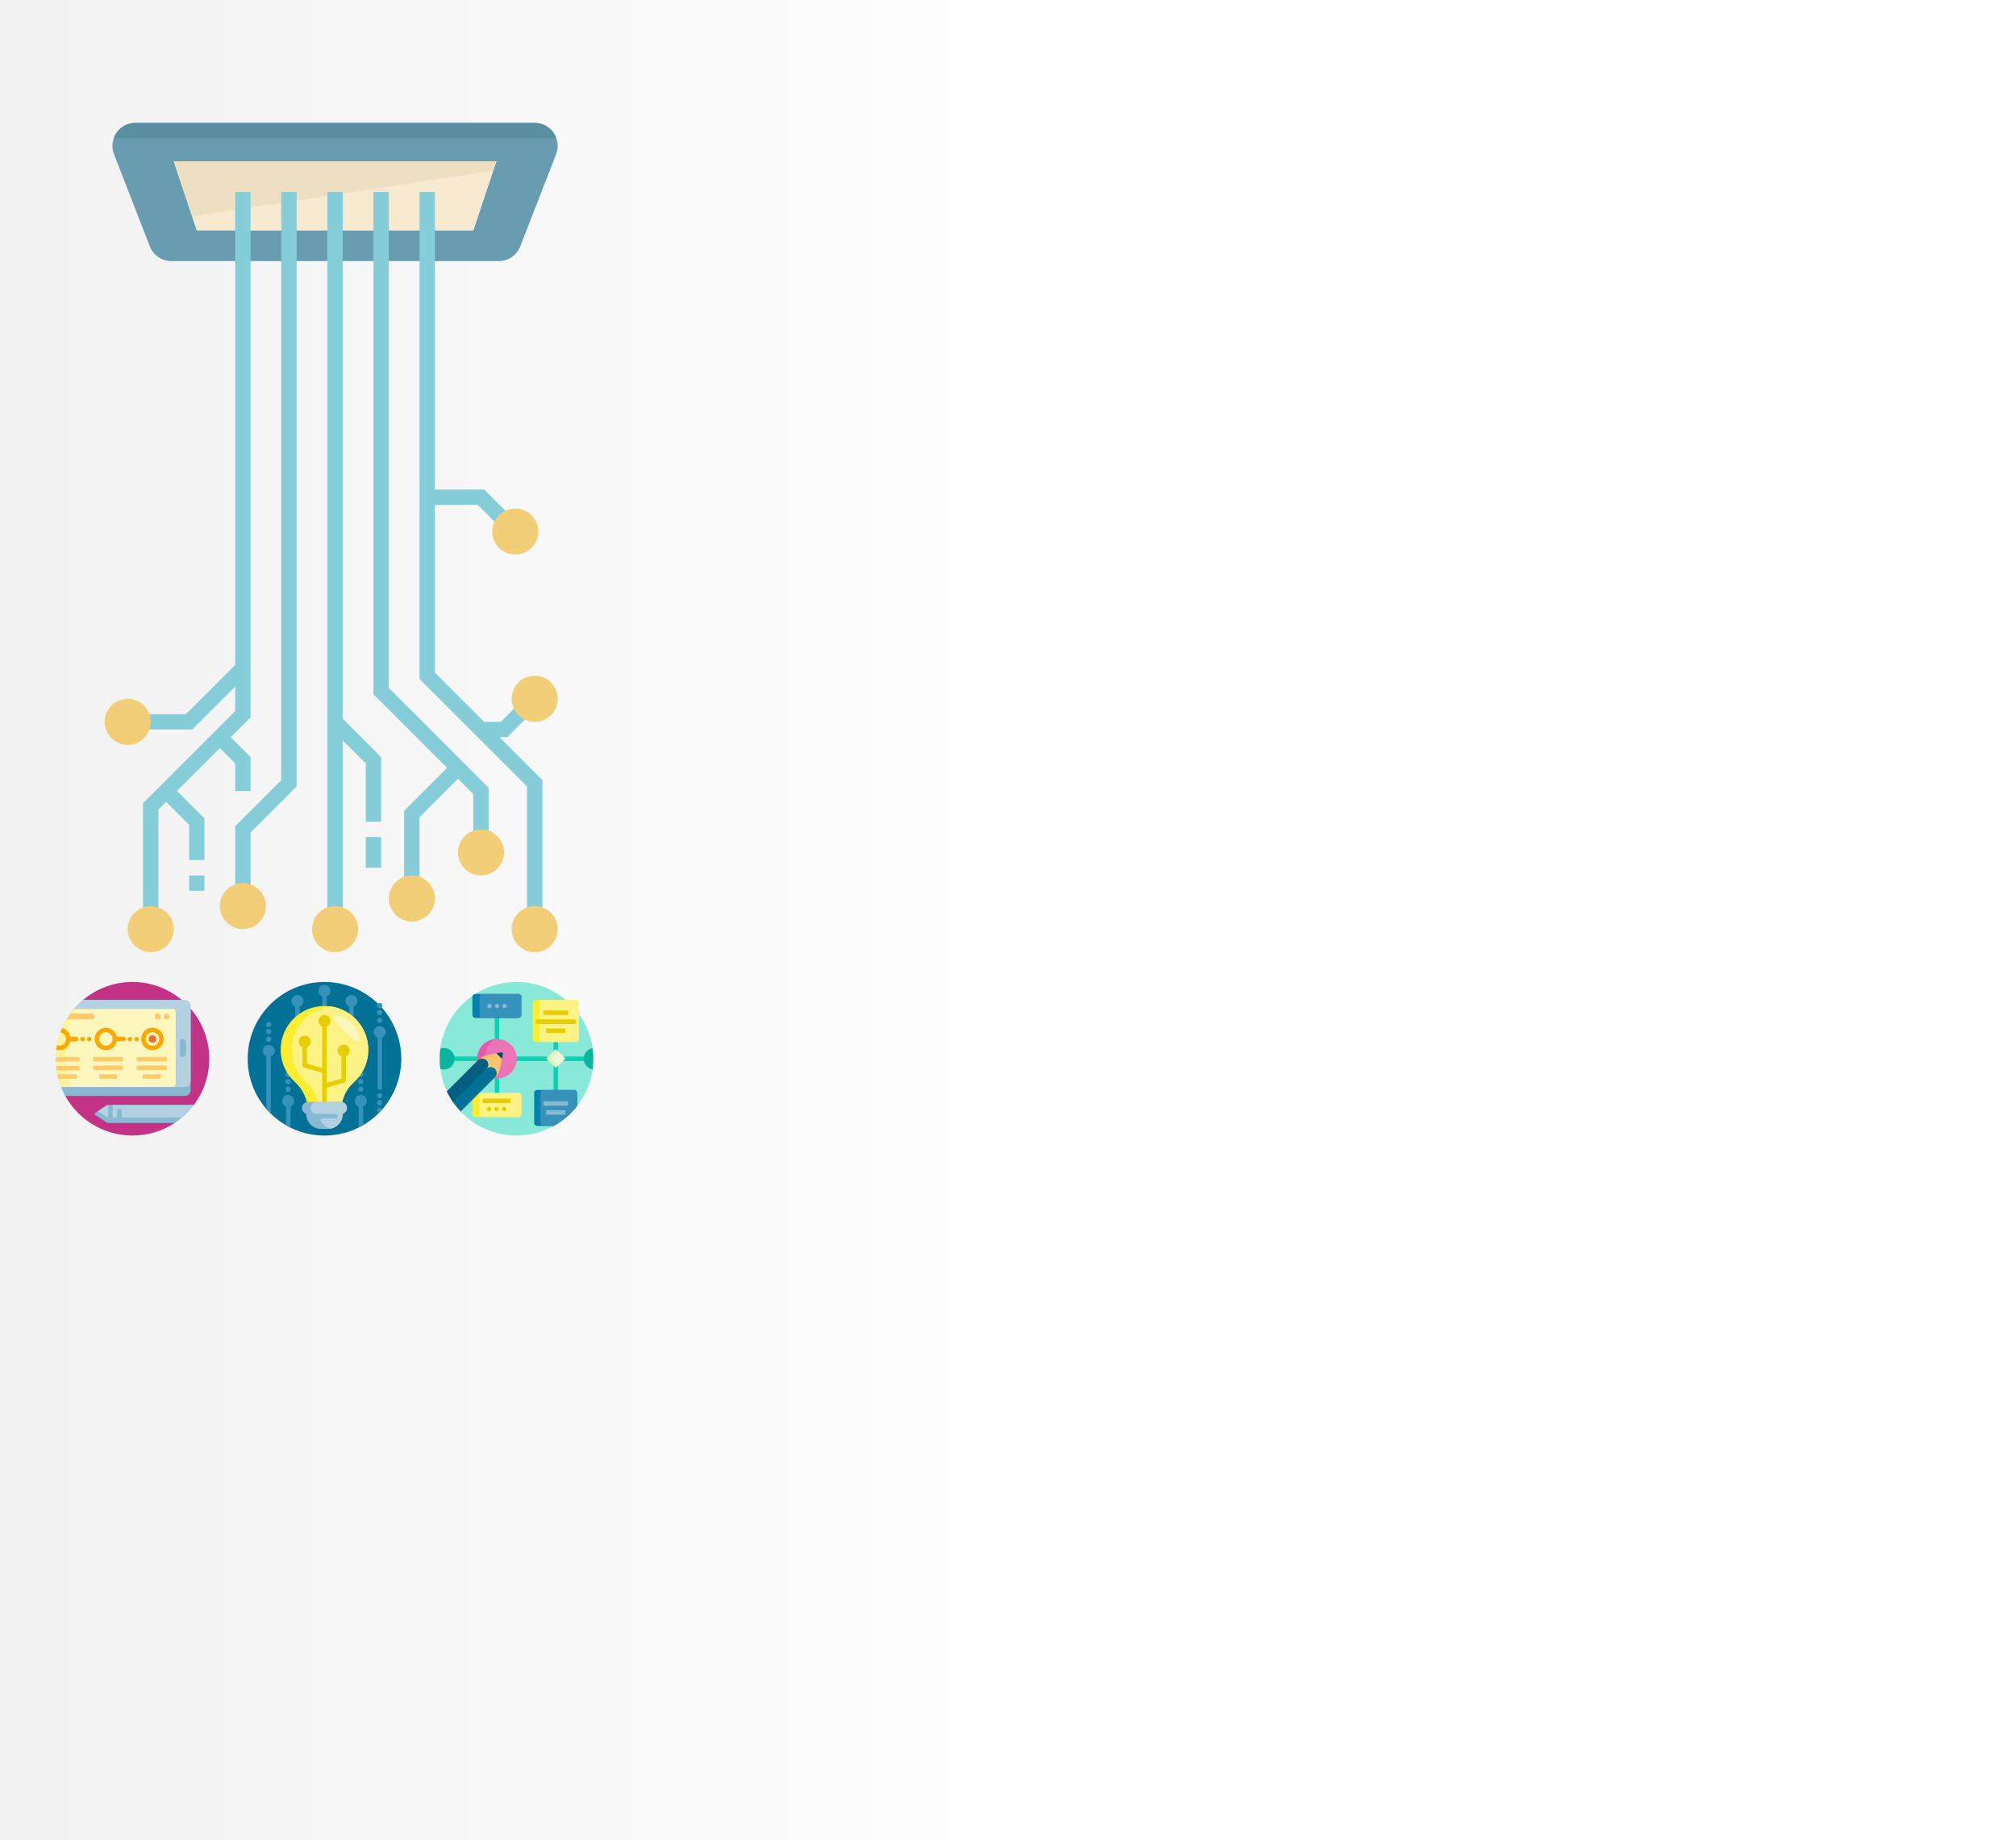<?xml version="1.0" encoding="UTF-8" standalone="no"?><!-- Generator: Gravit.io --><svg xmlns="http://www.w3.org/2000/svg" xmlns:xlink="http://www.w3.org/1999/xlink" style="isolation:isolate" viewBox="0 0 2100 1917" width="2100pt" height="1917pt"><rect x="0" y="0" width="2100" height="1917" fill="#333333" stroke="none"/><defs><clipPath id="_clipPath_QPMMfv7RoqQSV8RJ3nBtO7JaXSIXriWO"><rect width="2100" height="1917"/></clipPath></defs><g clip-path="url(#_clipPath_QPMMfv7RoqQSV8RJ3nBtO7JaXSIXriWO)"><linearGradient id="_lgradient_1" x1="0" y1="0.5" x2="1" y2="0.5" gradientTransform="matrix(2100,0,0,1917,0,0)" gradientUnits="userSpaceOnUse"><stop offset="1.739%" stop-opacity="1" style="stop-color:rgb(242,242,242)"/><stop offset="53.043%" stop-opacity="1" style="stop-color:rgb(255,255,255)"/></linearGradient><rect x="0" y="0" width="2100" height="1917" transform="matrix(1,0,0,1,0,0)" fill="url(#_lgradient_1)"/><g><path d=" M 618 1103 C 618 1147.183 582.183 1183 538 1183 C 493.817 1183 458 1147.183 458 1103 C 458 1058.817 493.817 1023 538 1023 C 582.183 1023 618 1058.817 618 1103 Z " fill="rgb(137,233,217)"/><path d=" M 614.25 1100.656 L 614.25 1105.344 L 581.281 1105.344 L 581.281 1154.875 L 576.594 1154.875 L 576.594 1105.344 L 520.031 1105.344 L 520.031 1154.875 L 515.344 1154.875 L 515.344 1105.344 L 470.5 1105.344 L 470.5 1100.656 L 515.344 1100.656 L 515.344 1051.125 L 520.031 1051.125 L 520.031 1100.656 L 576.594 1100.656 L 576.594 1051.125 L 581.281 1051.125 L 581.281 1100.656 L 614.25 1100.656 Z " fill="rgb(14,209,178)"/><path d=" M 538.312 1103 C 538.312 1114.39 529.078 1123.625 517.687 1123.625 C 506.297 1123.625 497.062 1114.39 497.062 1103 C 497.062 1091.61 506.297 1082.375 517.687 1082.375 C 529.078 1082.375 538.312 1091.61 538.312 1103 Z " fill="rgb(236,116,182)"/><path d=" M 515.008 1123.446 C 504.884 1122.132 497.062 1113.482 497.062 1103 C 497.062 1092.518 504.884 1083.868 515.008 1082.554 C 508.944 1086.689 504.875 1094.296 504.875 1103 C 504.875 1111.704 508.944 1119.311 515.008 1123.446 Z " fill="rgb(230,89,169)"/><path d=" M 473.625 1103 C 473.625 1109.213 468.588 1114.25 462.375 1114.25 C 461.09 1114.25 459.855 1114.031 458.706 1113.635 C 458.243 1110.155 458 1106.606 458 1103 C 458 1099.394 458.243 1095.845 458.706 1092.365 C 459.855 1091.969 461.09 1091.75 462.375 1091.75 C 468.588 1091.75 473.625 1096.787 473.625 1103 Z  M 617.235 1091.934 C 611.983 1092.884 608 1097.475 608 1103 C 608 1108.525 611.983 1113.116 617.235 1114.066 C 617.735 1110.449 618 1106.756 618 1103 C 618 1099.244 617.735 1095.551 617.235 1091.934 Z " fill="rgb(10,181,158)"/><path d=" M 523.906 1098.144 L 521.059 1112.376 C 520.334 1116.005 518.549 1119.339 515.932 1121.956 L 479.899 1157.99 C 474.068 1151.831 469.208 1144.744 465.559 1136.976 L 498.255 1104.279 C 500.872 1101.662 504.206 1099.877 507.835 1099.152 L 522.067 1096.306 C 523.161 1096.087 524.125 1097.05 523.906 1098.144 Z " fill="rgb(251,197,109)"/><path d=" M 542.375 1038.625 L 542.375 1057.375 C 542.375 1059.101 540.976 1060.5 539.25 1060.5 L 495.188 1060.5 C 493.461 1060.5 492.063 1059.101 492.063 1057.375 L 492.063 1038.625 C 492.063 1036.899 493.461 1035.5 495.188 1035.5 L 539.25 1035.5 C 540.976 1035.5 542.375 1036.899 542.375 1038.625 Z  M 597.49 1135.5 L 559.563 1135.5 C 557.836 1135.5 556.438 1136.899 556.438 1138.625 L 556.438 1169.875 C 556.438 1171.601 557.836 1173 559.563 1173 L 576.749 1173 C 585.976 1167.882 594.084 1160.993 600.614 1152.792 L 600.614 1138.625 C 600.615 1136.899 599.216 1135.5 597.49 1135.5 Z " fill="rgb(6,128,174)"/><path d=" M 543.313 1038.625 L 543.313 1057.375 C 543.313 1059.101 541.914 1060.5 540.188 1060.5 L 502.688 1060.5 C 500.961 1060.5 499.563 1059.101 499.563 1057.375 L 499.563 1038.625 C 499.563 1036.899 500.961 1035.5 502.688 1035.5 L 540.188 1035.5 C 541.914 1035.5 543.313 1036.899 543.313 1038.625 Z  M 598.313 1135.5 L 566.148 1135.5 C 564.422 1135.5 563.023 1136.899 563.023 1138.625 L 563.023 1169.875 C 563.023 1171.601 564.422 1173 566.148 1173 L 576.749 1173 C 586.368 1167.664 594.77 1160.404 601.438 1151.739 L 601.438 1138.625 C 601.438 1136.899 600.039 1135.5 598.313 1135.5 Z " fill="rgb(54,145,187)"/><path d=" M 542.375 1141.75 L 542.375 1160.5 C 542.375 1162.226 540.976 1163.625 539.25 1163.625 L 495.188 1163.625 C 493.461 1163.625 492.063 1162.226 492.063 1160.5 L 492.063 1141.75 C 492.063 1140.024 493.461 1138.625 495.188 1138.625 L 539.25 1138.625 C 540.976 1138.625 542.375 1140.024 542.375 1141.75 Z  M 598.995 1041.75 L 558 1041.75 C 556.274 1041.75 554.875 1043.149 554.875 1044.875 L 554.875 1082.375 C 554.875 1084.101 556.274 1085.5 558 1085.5 L 598.995 1085.5 C 600.721 1085.5 602.12 1084.101 602.12 1082.375 L 602.12 1044.875 C 602.12 1043.149 600.721 1041.75 598.995 1041.75 Z " fill="rgb(253,237,50)"/><path d=" M 543.313 1141.75 L 543.313 1160.5 C 543.313 1162.226 541.914 1163.625 540.188 1163.625 L 502.688 1163.625 C 500.961 1163.625 499.563 1162.226 499.563 1160.5 L 499.563 1141.75 C 499.563 1140.024 500.961 1138.625 502.688 1138.625 L 540.188 1138.625 C 541.914 1138.625 543.313 1140.024 543.313 1141.75 Z  M 599.875 1041.75 L 565.042 1041.75 C 563.317 1041.75 561.917 1043.149 561.917 1044.875 L 561.917 1082.375 C 561.917 1084.101 563.317 1085.5 565.042 1085.5 L 599.875 1085.5 C 601.601 1085.5 603 1084.101 603 1082.375 L 603 1044.875 C 603 1043.149 601.601 1041.75 599.875 1041.75 Z " fill="rgb(253,243,133)"/><path d=" M 588.054 1103.571 L 579.821 1111.804 C 579.333 1112.292 578.542 1112.292 578.054 1111.804 L 569.821 1103.571 C 569.333 1103.083 569.333 1102.292 569.821 1101.804 L 578.054 1093.571 C 578.542 1093.083 579.333 1093.083 579.821 1093.571 L 588.054 1101.804 C 588.542 1102.292 588.542 1103.083 588.054 1103.571 Z " fill="rgb(221,244,186)"/><path d=" M 588.054 1101.804 C 588.542 1102.292 588.542 1103.083 588.054 1103.571 L 581.672 1109.953 L 575.29 1103.571 C 574.802 1103.083 574.802 1102.292 575.29 1101.804 L 581.672 1095.422 L 588.054 1101.804 Z " fill="rgb(236,248,217)"/><path d=" M 512.219 1048 C 512.219 1049.294 511.169 1050.344 509.875 1050.344 C 508.581 1050.344 507.531 1049.294 507.531 1048 C 507.531 1046.706 508.581 1045.656 509.875 1045.656 C 511.169 1045.656 512.219 1046.706 512.219 1048 Z  M 517.688 1045.656 C 516.394 1045.656 515.344 1046.706 515.344 1048 C 515.344 1049.294 516.394 1050.344 517.688 1050.344 C 518.981 1050.344 520.031 1049.294 520.031 1048 C 520.031 1046.706 518.981 1045.656 517.688 1045.656 Z  M 525.5 1045.656 C 524.206 1045.656 523.156 1046.706 523.156 1048 C 523.156 1049.294 524.206 1050.344 525.5 1050.344 C 526.794 1050.344 527.844 1049.294 527.844 1048 C 527.844 1046.706 526.794 1045.656 525.5 1045.656 Z  M 591.203 1147.219 L 566.672 1147.219 C 566.326 1147.219 566.047 1147.498 566.047 1147.844 L 566.047 1151.281 C 566.047 1151.627 566.326 1151.906 566.672 1151.906 L 591.203 1151.906 C 591.549 1151.906 591.828 1151.627 591.828 1151.281 L 591.828 1147.844 C 591.828 1147.498 591.549 1147.219 591.203 1147.219 Z  M 588.338 1156.594 L 569.536 1156.594 C 569.191 1156.594 568.911 1156.873 568.911 1157.219 L 568.911 1160.656 C 568.911 1161.002 569.191 1161.281 569.536 1161.281 L 588.338 1161.281 C 588.684 1161.281 588.963 1161.002 588.963 1160.656 L 588.963 1157.219 C 588.963 1156.873 588.684 1156.594 588.338 1156.594 Z " fill="rgb(136,185,211)"/><path d=" M 599.875 1062.687 L 599.875 1066.125 C 599.875 1066.47 599.595 1066.75 599.25 1066.75 L 558.625 1066.75 C 558.28 1066.75 558 1066.47 558 1066.125 L 558 1062.687 C 558 1062.342 558.28 1062.062 558.625 1062.062 L 599.25 1062.062 C 599.595 1062.062 599.875 1062.342 599.875 1062.687 Z  M 588.338 1071.437 L 569.536 1071.437 C 569.191 1071.437 568.911 1071.717 568.911 1072.062 L 568.911 1075.5 C 568.911 1075.845 569.191 1076.125 569.536 1076.125 L 588.338 1076.125 C 588.684 1076.125 588.963 1075.845 588.963 1075.5 L 588.963 1072.062 C 588.963 1071.717 588.684 1071.437 588.338 1071.437 Z  M 566.672 1057.375 L 591.203 1057.375 C 591.549 1057.375 591.828 1057.095 591.828 1056.75 L 591.828 1053.312 C 591.828 1052.967 591.549 1052.687 591.203 1052.687 L 566.672 1052.687 C 566.326 1052.687 566.047 1052.967 566.047 1053.312 L 566.047 1056.75 C 566.047 1057.095 566.326 1057.375 566.672 1057.375 Z  M 531.307 1144.484 L 503.129 1144.484 C 502.785 1144.484 502.504 1144.764 502.504 1145.109 L 502.504 1148.547 C 502.504 1148.892 502.785 1149.172 503.129 1149.172 L 531.307 1149.172 C 531.652 1149.172 531.932 1148.892 531.932 1148.547 L 531.932 1145.109 C 531.932 1144.764 531.652 1144.484 531.307 1144.484 Z  M 509.406 1153.078 C 508.112 1153.078 507.063 1154.128 507.063 1155.422 C 507.063 1156.716 508.112 1157.766 509.406 1157.766 C 510.7 1157.766 511.75 1156.716 511.75 1155.422 C 511.75 1154.128 510.7 1153.078 509.406 1153.078 Z  M 517.219 1153.078 C 515.925 1153.078 514.875 1154.128 514.875 1155.422 C 514.875 1156.716 515.925 1157.766 517.219 1157.766 C 518.513 1157.766 519.563 1156.716 519.563 1155.422 C 519.563 1154.128 518.513 1153.078 517.219 1153.078 Z  M 525.031 1153.078 C 523.737 1153.078 522.688 1154.128 522.688 1155.422 C 522.688 1156.716 523.737 1157.766 525.031 1157.766 C 526.325 1157.766 527.375 1156.716 527.375 1155.422 C 527.375 1154.128 526.325 1153.078 525.031 1153.078 Z " fill="rgb(232,206,0)"/><path d=" M 515.527 1113.524 C 517.968 1115.964 517.968 1119.921 515.527 1122.362 L 479.899 1157.99 C 474.068 1151.831 469.208 1144.744 465.559 1136.976 L 497.85 1104.685 C 500.29 1102.243 504.248 1102.243 506.688 1104.685 C 509.129 1107.125 509.129 1111.082 506.688 1113.524 C 509.129 1111.082 513.087 1111.082 515.527 1113.524 L 515.527 1113.524 Z " fill="rgb(1,114,150)"/><path d=" M 506.688 1104.685 C 509.129 1107.125 509.129 1111.082 506.688 1113.524 L 471.999 1148.214 C 469.561 1144.663 467.406 1140.906 465.559 1136.976 L 497.85 1104.685 C 500.29 1102.243 504.248 1102.243 506.688 1104.685 Z " fill="rgb(2,95,128)"/><path d=" M 517 1097.319 L 522.067 1096.306 C 523.161 1096.087 524.125 1097.05 523.907 1098.144 L 522.893 1103.211 L 517 1097.319 Z " fill="rgb(2,76,103)"/></g><g><path d=" M 418 1103 C 418 1147.183 382.183 1183 338 1183 C 293.817 1183 258 1147.183 258 1103 C 258 1058.817 293.817 1023 338 1023 C 382.183 1023 418 1058.817 418 1103 Z " fill="rgb(1,114,150)"/><path d=" M 373.055 1126.782 C 373.055 1125.258 374.29 1124.024 375.813 1124.024 C 377.335 1124.024 378.57 1125.258 378.57 1126.782 C 378.57 1128.304 377.335 1129.538 375.813 1129.538 C 374.29 1129.538 373.055 1128.304 373.055 1126.782 L 373.055 1126.782 Z  M 375.813 1122.186 C 377.335 1122.186 378.57 1120.952 378.57 1119.428 C 378.57 1117.906 377.335 1116.672 375.813 1116.672 C 374.29 1116.672 373.055 1117.906 373.055 1119.428 C 373.055 1120.952 374.29 1122.186 375.813 1122.186 Z  M 375.813 1140.734 C 372.36 1140.734 369.563 1143.532 369.563 1146.984 C 369.563 1149.665 371.253 1151.945 373.625 1152.833 L 373.625 1174.643 C 375.218 1173.85 376.782 1173.005 378.313 1172.11 L 378.313 1152.711 C 380.52 1151.746 382.063 1149.547 382.063 1146.984 C 382.063 1143.532 379.265 1140.734 375.813 1140.734 Z  M 375.813 1137.517 C 377.335 1137.517 378.57 1136.282 378.57 1134.76 C 378.57 1133.237 377.335 1132.003 375.813 1132.003 C 374.29 1132.003 373.055 1133.237 373.055 1134.76 C 373.055 1136.282 374.29 1137.517 375.813 1137.517 Z  M 300.188 1137.517 C 301.71 1137.517 302.945 1136.282 302.945 1134.76 C 302.945 1133.237 301.71 1132.003 300.188 1132.003 C 298.665 1132.003 297.43 1133.237 297.43 1134.76 C 297.43 1136.282 298.665 1137.517 300.188 1137.517 Z  M 300.188 1140.734 C 296.735 1140.734 293.938 1143.532 293.938 1146.984 C 293.938 1149.665 295.628 1151.945 298 1152.833 L 298 1172.294 C 299.531 1173.181 301.094 1174.013 302.688 1174.799 L 302.688 1152.711 C 304.895 1151.746 306.438 1149.547 306.438 1146.984 C 306.438 1143.532 303.64 1140.734 300.188 1140.734 Z  M 300.188 1122.186 C 301.71 1122.186 302.945 1120.952 302.945 1119.428 C 302.945 1117.906 301.71 1116.672 300.188 1116.672 C 298.665 1116.672 297.43 1117.906 297.43 1119.428 C 297.43 1120.952 298.665 1122.186 300.188 1122.186 Z  M 300.188 1129.538 C 301.71 1129.538 302.945 1128.304 302.945 1126.781 C 302.945 1125.258 301.71 1124.024 300.188 1124.024 C 298.665 1124.024 297.43 1125.258 297.43 1126.781 C 297.43 1128.304 298.665 1129.538 300.188 1129.538 Z  M 395.5 1068.937 C 392.048 1068.937 389.25 1071.735 389.25 1075.187 C 389.25 1077.868 390.941 1080.148 393.313 1081.036 L 393.313 1133.312 C 393.313 1134.606 394.362 1135.656 395.656 1135.656 C 396.95 1135.656 398 1134.606 398 1133.312 L 398 1080.914 C 400.207 1079.949 401.75 1077.75 401.75 1075.187 C 401.75 1071.735 398.952 1068.937 395.5 1068.937 Z  M 395.5 1065.72 C 397.022 1065.72 398.258 1064.486 398.258 1062.963 C 398.258 1061.44 397.022 1060.206 395.5 1060.206 C 393.978 1060.206 392.742 1061.44 392.742 1062.963 C 392.742 1064.486 393.978 1065.72 395.5 1065.72 Z  M 395.5 1057.741 C 397.022 1057.741 398.258 1056.507 398.258 1054.984 C 398.258 1053.461 397.022 1052.227 395.5 1052.227 C 393.978 1052.227 392.742 1053.461 392.742 1054.984 C 392.742 1056.507 393.978 1057.741 395.5 1057.741 Z  M 395.5 1050.389 C 397.022 1050.389 398.258 1049.155 398.258 1047.631 C 398.258 1046.109 397.022 1044.875 395.5 1044.875 C 393.978 1044.875 392.742 1046.109 392.742 1047.633 C 392.742 1049.155 393.978 1050.389 395.5 1050.389 Z  M 395.5 1153.956 C 393.978 1153.956 392.742 1155.191 392.742 1156.713 C 392.742 1157.98 393.599 1159.046 394.764 1159.368 C 395.911 1158.212 397.022 1157.021 398.098 1155.798 C 397.72 1154.726 396.701 1153.956 395.5 1153.956 L 395.5 1153.956 Z  M 395.5 1145.977 C 393.978 1145.977 392.742 1147.211 392.742 1148.735 C 392.742 1150.257 393.978 1151.491 395.5 1151.491 C 397.022 1151.491 398.258 1150.257 398.258 1148.735 C 398.258 1147.211 397.022 1145.977 395.5 1145.977 Z  M 395.5 1138.625 C 393.978 1138.625 392.742 1139.859 392.742 1141.383 C 392.742 1142.905 393.978 1144.139 395.5 1144.139 C 397.022 1144.139 398.258 1142.905 398.258 1141.383 C 398.258 1139.859 397.022 1138.625 395.5 1138.625 Z  M 279.875 1088.625 C 276.423 1088.625 273.625 1091.423 273.625 1094.875 C 273.625 1097.437 275.168 1099.637 277.375 1100.601 L 277.375 1155.196 C 278.865 1156.926 280.432 1158.588 282.063 1160.185 L 282.063 1100.723 C 284.434 1099.836 286.125 1097.556 286.125 1094.875 C 286.125 1091.423 283.327 1088.625 279.875 1088.625 L 279.875 1088.625 Z  M 279.875 1085.407 C 281.397 1085.407 282.633 1084.173 282.633 1082.651 C 282.633 1081.127 281.397 1079.893 279.875 1079.893 C 278.353 1079.893 277.117 1081.127 277.117 1082.651 C 277.117 1084.173 278.353 1085.407 279.875 1085.407 Z  M 279.875 1077.429 C 281.397 1077.429 282.633 1076.195 282.633 1074.671 C 282.633 1073.149 281.397 1071.915 279.875 1071.915 C 278.353 1071.915 277.117 1073.149 277.117 1074.671 C 277.117 1076.195 278.353 1077.429 279.875 1077.429 Z  M 279.875 1070.076 C 281.397 1070.076 282.633 1068.842 282.633 1067.319 C 282.633 1065.797 281.397 1064.562 279.875 1064.562 C 278.353 1064.562 277.117 1065.797 277.117 1067.32 C 277.117 1068.842 278.353 1070.076 279.875 1070.076 Z  M 372.375 1042.844 C 372.375 1039.392 369.577 1036.594 366.125 1036.594 C 362.673 1036.594 359.875 1039.392 359.875 1042.844 C 359.875 1045.466 361.491 1047.707 363.781 1048.635 L 363.781 1119.875 C 363.781 1120.859 364.831 1121.656 366.125 1121.656 C 367.42 1121.656 368.469 1120.859 368.469 1119.875 L 368.469 1048.635 C 370.759 1047.707 372.375 1045.466 372.375 1042.844 Z  M 309.875 1036.594 C 306.423 1036.594 303.625 1039.392 303.625 1042.844 C 303.625 1045.466 305.241 1047.707 307.531 1048.635 L 307.531 1119.875 C 307.531 1120.859 308.581 1121.656 309.875 1121.656 C 311.17 1121.656 312.219 1120.859 312.219 1119.875 L 312.219 1048.635 C 314.509 1047.707 316.125 1045.466 316.125 1042.844 C 316.125 1039.392 313.327 1036.594 309.875 1036.594 Z  M 338 1026.125 C 334.548 1026.125 331.75 1028.923 331.75 1032.375 C 331.75 1034.997 333.366 1037.238 335.656 1038.166 L 335.656 1120.125 C 335.656 1121.109 336.706 1121.906 338 1121.906 C 339.295 1121.906 340.344 1121.109 340.344 1120.125 L 340.344 1038.166 C 342.634 1037.238 344.25 1034.997 344.25 1032.375 C 344.25 1028.923 341.452 1026.125 338 1026.125 Z " fill="rgb(54,145,187)"/><path d=" M 383.625 1093.625 C 383.625 1107.194 377.7 1119.379 368.297 1127.736 C 360.072 1135.046 355.5 1145.622 355.5 1156.625 L 355.5 1157.375 L 320.5 1157.375 L 320.5 1156.491 C 320.5 1145.394 315.654 1134.923 307.42 1127.484 C 298.138 1119.095 292.32 1106.945 292.375 1093.436 C 292.478 1068.28 312.844 1048 338 1048 C 363.199 1048 383.625 1068.427 383.625 1093.625 L 383.625 1093.625 Z " fill="rgb(253,237,50)"/><path d=" M 383.625 1093.625 C 383.625 1107.194 377.7 1119.379 368.297 1127.736 C 360.072 1135.046 355.5 1145.622 355.5 1156.625 L 355.5 1157.375 L 332.375 1157.375 L 332.375 1156.491 C 332.375 1145.394 327.529 1134.923 319.295 1127.484 C 310.013 1119.095 304.195 1106.945 304.25 1093.436 C 304.344 1070.294 321.588 1051.28 343.933 1048.383 C 366.328 1051.292 383.625 1070.438 383.625 1093.625 L 383.625 1093.625 Z " fill="rgb(253,243,133)"/><path d=" M 373.938 1084.979 C 371.309 1086.85 361.42 1076.859 359.354 1074.77 C 358.11 1073.514 346.417 1061.7 348.52 1058.937 C 350.216 1056.711 361.009 1060.184 367.688 1067.687 C 373.409 1074.116 376.073 1083.459 373.938 1084.979 L 373.938 1084.979 Z " fill="rgb(253,247,189)"/><path d=" M 360.344 1100.354 L 360.344 1125.5 C 360.344 1126.549 359.648 1127.469 358.64 1127.755 L 340.344 1132.973 L 340.344 1151.375 C 340.344 1152.359 339.295 1153.156 338 1153.156 C 336.706 1153.156 335.656 1152.359 335.656 1151.375 L 335.656 1117.526 L 316.735 1112.13 C 315.727 1111.844 315.031 1110.924 315.031 1109.875 L 315.031 1090.979 C 312.741 1090.051 311.125 1087.81 311.125 1085.187 C 311.125 1081.735 313.923 1078.937 317.375 1078.937 C 320.827 1078.937 323.625 1081.735 323.625 1085.187 C 323.625 1087.81 322.009 1090.051 319.719 1090.979 L 319.719 1108.104 L 335.656 1112.651 L 335.656 1069.416 C 333.366 1068.488 331.75 1066.247 331.75 1063.625 C 331.75 1060.173 334.548 1057.375 338 1057.375 C 341.452 1057.375 344.25 1060.173 344.25 1063.625 C 344.25 1066.247 342.634 1068.488 340.344 1069.416 L 340.344 1128.098 L 355.656 1123.729 L 355.656 1100.354 C 353.366 1099.426 351.75 1097.185 351.75 1094.562 C 351.75 1091.11 354.548 1088.312 358 1088.312 C 361.452 1088.312 364.25 1091.11 364.25 1094.562 C 364.25 1097.185 362.634 1099.426 360.344 1100.354 L 360.344 1100.354 Z " fill="rgb(232,206,0)"/><path d=" M 361.438 1154.25 C 361.438 1157.048 359.598 1159.416 357.063 1160.213 L 357.063 1160.5 C 357.063 1169.129 350.067 1176.125 341.438 1176.125 L 334.563 1176.125 C 325.933 1176.125 318.938 1169.129 318.938 1160.5 L 318.938 1160.213 C 316.402 1159.416 314.563 1157.048 314.563 1154.25 C 314.563 1150.798 317.36 1148 320.813 1148 L 355.188 1148 C 358.64 1148 361.438 1150.798 361.438 1154.25 Z " fill="rgb(136,185,211)"/><path d=" M 361.438 1154.25 C 361.438 1157.048 359.598 1159.416 357.063 1160.213 L 357.063 1160.5 C 357.063 1168.004 351.772 1174.27 344.719 1175.777 C 340.019 1174.772 336.102 1171.655 334.012 1167.467 C 333.49 1166.42 334.232 1165.187 335.401 1165.187 L 349.406 1165.187 C 350.725 1165.187 351.789 1164.099 351.749 1162.772 C 351.711 1161.489 350.592 1160.5 349.309 1160.5 L 329.875 1160.5 C 326.423 1160.5 323.625 1157.702 323.625 1154.25 C 323.625 1150.798 326.423 1148 329.875 1148 L 355.188 1148 C 358.64 1148 361.438 1150.798 361.438 1154.25 L 361.438 1154.25 Z " fill="rgb(179,209,225)"/></g><g><path d=" M 183 1167.161 L 183 1167.774 C 183 1168.647 182.554 1169.456 181.825 1169.935 C 169.237 1178.193 154.18 1183 138 1183 C 107.775 1183 81.472 1166.236 67.864 1141.502 C 67.153 1140.209 68.087 1138.625 69.562 1138.625 L 86.125 1138.625 L 86.125 1042.571 C 86.125 1042.274 86.254 1041.992 86.481 1041.802 C 100.589 1029.912 118.863 1022.809 138.802 1023.004 C 182.022 1023.428 217.346 1058.563 217.991 1101.782 C 218.268 1120.44 212.155 1137.659 201.701 1151.397 C 200.326 1153.201 198.179 1154.25 195.911 1154.25 C 188.78 1154.25 183 1160.03 183 1167.161 L 183 1167.161 Z " fill="rgb(196,50,134)"/><path d=" M 201.907 1151.125 C 196.374 1158.461 189.605 1164.813 181.912 1169.875 L 113.166 1169.875 C 112.241 1169.875 111.336 1169.6 110.566 1169.088 L 99.147 1161.475 C 98.45 1161.011 98.45 1159.988 99.147 1159.525 L 110.566 1151.912 C 111.336 1151.398 112.241 1151.125 113.166 1151.125 L 201.907 1151.125 Z  M 198.625 1135.5 L 198.625 1050.803 C 195.817 1047.545 192.749 1044.519 189.457 1041.75 L 86.542 1041.75 C 69.092 1056.426 58 1078.415 58 1103 C 58 1117.06 61.632 1130.269 68.001 1141.75 L 192.375 1141.75 C 195.827 1141.75 198.625 1138.952 198.625 1135.5 Z " fill="rgb(136,185,211)"/><path d=" M 201.907 1151.125 C 198.263 1155.957 194.084 1160.36 189.457 1164.25 L 128.128 1164.25 C 127.367 1164.25 126.75 1163.632 126.75 1162.872 L 126.75 1157.318 C 126.75 1156.113 125.886 1155.032 124.69 1154.892 C 123.268 1154.725 122.062 1155.831 122.062 1157.219 L 122.062 1162.872 C 122.062 1163.632 121.445 1164.25 120.684 1164.25 L 118.753 1164.25 C 117.992 1164.25 117.375 1163.632 117.375 1162.872 L 117.375 1151.125 L 201.907 1151.125 Z  M 101.902 1157.687 L 110.566 1163.463 C 110.572 1163.467 110.579 1163.471 110.585 1163.476 C 111.486 1164.069 112.687 1163.381 112.687 1162.302 L 112.687 1151.152 C 111.93 1151.23 111.202 1151.488 110.566 1151.912 L 101.902 1157.687 Z  M 154.875 1132.375 L 63.566 1132.375 C 59.974 1123.281 58 1113.371 58 1103 C 58 1078.415 69.092 1056.426 86.542 1041.75 L 192.375 1041.75 C 195.827 1041.75 198.625 1044.548 198.625 1048 L 198.625 1126.125 C 198.625 1129.577 195.827 1132.375 192.375 1132.375 L 154.875 1132.375 Z  M 187.375 1098 C 187.375 1099.726 188.774 1101.125 190.5 1101.125 C 192.226 1101.125 193.625 1099.726 193.625 1098 L 193.625 1085.5 C 193.625 1083.774 192.226 1082.375 190.5 1082.375 C 188.774 1082.375 187.375 1083.774 187.375 1085.5 L 187.375 1098 Z " fill="rgb(179,209,225)"/><path d=" M 183 1054.25 L 183 1129.25 C 183 1130.976 181.601 1132.375 179.875 1132.375 L 63.566 1132.375 C 59.974 1123.281 58 1113.371 58 1103 C 58 1083.205 65.194 1065.093 77.103 1051.125 L 179.875 1051.125 C 181.601 1051.125 183 1052.524 183 1054.25 Z " fill="rgb(253,247,189)"/><path d=" M 74.086 1132.375 L 63.566 1132.375 C 59.974 1123.281 58 1113.371 58 1103 C 58 1083.205 65.194 1065.093 77.103 1051.125 L 79.875 1051.125 C 67.899 1065.144 68.494 1083.32 68.521 1103.108 C 68.535 1113.44 70.507 1123.313 74.086 1132.375 Z " fill="rgb(252,244,152)"/><path d=" M 83 1102.375 L 83 1104.563 C 83 1105.252 82.441 1105.813 81.75 1105.813 L 58.055 1105.813 C 58.022 1104.879 58 1103.941 58 1103 C 58 1102.373 58.01 1101.749 58.023 1101.125 L 81.75 1101.125 C 82.441 1101.125 83 1101.684 83 1102.375 Z  M 98.625 1058.938 C 98.625 1057.212 97.226 1055.813 95.5 1055.813 L 73.399 1055.813 C 71.925 1057.827 70.543 1059.912 69.26 1062.063 L 95.5 1062.063 C 97.226 1062.063 98.625 1060.664 98.625 1058.938 Z  M 120.812 1119.094 L 104.562 1119.094 C 103.871 1119.094 103.312 1119.653 103.312 1120.344 L 103.312 1122.531 C 103.312 1123.221 103.871 1123.781 104.562 1123.781 L 120.812 1123.781 C 121.503 1123.781 122.062 1123.221 122.062 1122.531 L 122.062 1120.344 C 122.062 1119.653 121.503 1119.094 120.812 1119.094 Z  M 81.75 1110.5 L 58.353 1110.5 C 58.499 1112.076 58.686 1113.64 58.923 1115.188 L 81.75 1115.188 C 82.441 1115.188 83 1114.627 83 1113.938 L 83 1111.75 C 83 1111.059 82.441 1110.5 81.75 1110.5 Z  M 164.25 1062.063 C 165.976 1062.063 167.375 1060.664 167.375 1058.938 C 167.375 1057.212 165.976 1055.813 164.25 1055.813 C 162.524 1055.813 161.125 1057.212 161.125 1058.938 C 161.125 1060.664 162.524 1062.063 164.25 1062.063 Z  M 78.625 1119.094 L 59.62 1119.094 C 59.942 1120.675 60.317 1122.236 60.732 1123.781 L 78.625 1123.781 C 79.316 1123.781 79.875 1123.221 79.875 1122.531 L 79.875 1120.344 C 79.875 1119.653 79.316 1119.094 78.625 1119.094 Z  M 166.125 1119.094 L 149.875 1119.094 C 149.184 1119.094 148.625 1119.653 148.625 1120.344 L 148.625 1122.531 C 148.625 1123.221 149.184 1123.781 149.875 1123.781 L 166.125 1123.781 C 166.816 1123.781 167.375 1123.221 167.375 1122.531 L 167.375 1120.344 C 167.375 1119.653 166.816 1119.094 166.125 1119.094 Z  M 172.375 1101.125 L 143.625 1101.125 C 142.934 1101.125 142.375 1101.684 142.375 1102.375 L 142.375 1104.563 C 142.375 1105.252 142.934 1105.813 143.625 1105.813 L 172.375 1105.813 C 173.066 1105.813 173.625 1105.252 173.625 1104.563 L 173.625 1102.375 C 173.625 1101.684 173.066 1101.125 172.375 1101.125 Z  M 127.062 1110.109 L 98.312 1110.109 C 97.621 1110.109 97.062 1110.669 97.062 1111.359 L 97.062 1113.547 C 97.062 1114.237 97.621 1114.797 98.312 1114.797 L 127.062 1114.797 C 127.753 1114.797 128.312 1114.237 128.312 1113.547 L 128.312 1111.359 C 128.312 1110.669 127.753 1110.109 127.062 1110.109 Z  M 173.625 1055.813 C 171.899 1055.813 170.5 1057.212 170.5 1058.938 C 170.5 1060.664 171.899 1062.063 173.625 1062.063 C 175.351 1062.063 176.75 1060.664 176.75 1058.938 C 176.75 1057.212 175.351 1055.813 173.625 1055.813 Z  M 127.062 1101.125 L 98.312 1101.125 C 97.621 1101.125 97.062 1101.684 97.062 1102.375 L 97.062 1104.563 C 97.062 1105.252 97.621 1105.813 98.312 1105.813 L 127.062 1105.813 C 127.753 1105.813 128.312 1105.252 128.312 1104.563 L 128.312 1102.375 C 128.312 1101.684 127.753 1101.125 127.062 1101.125 Z  M 172.375 1110.109 L 143.625 1110.109 C 142.934 1110.109 142.375 1110.669 142.375 1111.359 L 142.375 1113.547 C 142.375 1114.237 142.934 1114.797 143.625 1114.797 L 172.375 1114.797 C 173.066 1114.797 173.625 1114.237 173.625 1113.547 L 173.625 1111.359 C 173.625 1110.669 173.066 1110.109 172.375 1110.109 Z " fill="rgb(253,203,107)"/><path d=" M 158.781 1070.656 C 152.319 1070.656 147.062 1075.913 147.062 1082.375 C 147.062 1088.836 152.319 1094.094 158.781 1094.094 C 165.243 1094.094 170.5 1088.836 170.5 1082.375 C 170.5 1075.913 165.243 1070.656 158.781 1070.656 Z  M 158.781 1089.406 C 154.904 1089.406 151.75 1086.252 151.75 1082.375 C 151.75 1078.498 154.904 1075.344 158.781 1075.344 C 162.658 1075.344 165.812 1078.498 165.812 1082.375 C 165.812 1086.252 162.658 1089.406 158.781 1089.406 Z  M 144.615 1082.531 C 144.615 1083.825 143.565 1084.875 142.271 1084.875 C 140.976 1084.875 139.927 1083.825 139.927 1082.531 C 139.927 1081.238 140.976 1080.188 142.271 1080.188 C 143.565 1080.188 144.615 1081.238 144.615 1082.531 Z  M 81.75 1082.375 C 81.75 1083.669 80.7 1084.719 79.406 1084.719 L 73.233 1084.719 C 72.144 1090.061 67.409 1094.094 61.75 1094.094 C 60.639 1094.094 59.566 1093.933 58.548 1093.642 C 58.732 1092.06 58.958 1090.492 59.233 1088.939 C 60.014 1089.24 60.863 1089.406 61.75 1089.406 C 65.627 1089.406 68.781 1086.252 68.781 1082.375 C 68.781 1078.882 66.22 1075.976 62.877 1075.436 C 63.425 1073.943 64.019 1072.474 64.653 1071.025 C 68.97 1072.13 72.336 1075.634 73.232 1080.031 L 79.406 1080.031 C 80.7 1080.031 81.75 1081.081 81.75 1082.375 Z  M 128.781 1080.031 L 121.749 1080.031 C 120.66 1074.688 115.925 1070.656 110.265 1070.656 C 103.803 1070.656 98.547 1075.913 98.547 1082.375 C 98.547 1088.836 103.803 1094.094 110.265 1094.094 C 115.925 1094.094 120.66 1090.061 121.749 1084.719 L 128.781 1084.719 C 130.075 1084.719 131.125 1083.669 131.125 1082.375 C 131.125 1081.081 130.075 1080.031 128.781 1080.031 Z  M 110.265 1089.406 C 106.389 1089.406 103.234 1086.252 103.234 1082.375 C 103.234 1078.498 106.389 1075.344 110.265 1075.344 C 114.142 1075.344 117.297 1078.498 117.297 1082.375 C 117.297 1086.252 114.142 1089.406 110.265 1089.406 Z  M 88.312 1082.531 C 88.312 1083.825 87.263 1084.875 85.969 1084.875 C 84.675 1084.875 83.625 1083.825 83.625 1082.531 C 83.625 1081.238 84.675 1080.188 85.969 1080.188 C 87.263 1080.188 88.312 1081.238 88.312 1082.531 Z  M 137.687 1082.531 C 137.687 1083.825 136.637 1084.875 135.344 1084.875 C 134.05 1084.875 133 1083.825 133 1082.531 C 133 1081.238 134.05 1080.188 135.344 1080.188 C 136.637 1080.188 137.687 1081.238 137.687 1082.531 Z  M 95.24 1082.531 C 95.24 1083.825 94.19 1084.875 92.896 1084.875 C 91.601 1084.875 90.552 1083.825 90.552 1082.531 C 90.552 1081.238 91.601 1080.188 92.896 1080.188 C 94.19 1080.188 95.24 1081.238 95.24 1082.531 Z " fill="rgb(253,168,0)"/><path d=" M 154.875 1082.375 C 154.875 1080.221 156.626 1078.469 158.781 1078.469 C 160.935 1078.469 162.687 1080.221 162.687 1082.375 C 162.687 1084.53 160.935 1086.281 158.781 1086.281 C 156.626 1086.281 154.875 1084.53 154.875 1082.375 Z " fill="rgb(252,105,48)"/></g><g><path d=" M 118.768 160.696 L 156.104 256.696 C 159.691 265.922 168.573 272 178.472 272 L 519.528 272 C 529.438 272.013 538.337 265.933 541.928 256.696 L 579.264 160.696 C 584.067 148.342 577.945 134.433 565.591 129.631 C 562.809 128.549 559.849 127.996 556.864 128 L 141.136 128 C 127.881 128.001 117.137 138.746 117.137 152.001 C 117.137 154.975 117.69 157.924 118.768 160.696 L 118.768 160.696 Z  M 517 168 L 493 240 L 205 240 L 181 168 L 517 168 Z " fill="rgb(104,156,176)"/><path d=" M 205 240 L 493 240 L 517 168 L 181 168 L 205 240 Z " fill="rgb(247,234,208)"/><path d=" M 517 168 L 181 168 L 200.144 225.432 L 513.76 177.712 L 517 168 Z " fill="rgb(237,223,194)"/><path d=" M 579.4 144 C 576.041 134.413 566.99 127.996 556.832 128 L 141.136 128 C 130.99 128.01 121.955 134.424 118.6 144 L 579.4 144 Z " fill="rgb(92,142,161)"/><g><path d=" M 357 771.312 L 381 795.312 L 381 856 L 397 856 L 397 788.688 L 357 748.688 L 357 200 L 341 200 L 341 960 L 357 960 L 357 771.312 Z " fill="rgb(132,205,217)"/><path d=" M 245 936 L 261 936 L 261 867.312 L 309 819.312 L 309 200 L 293 200 L 293 812.688 L 245 860.688 L 245 936 Z " fill="rgb(132,205,217)"/><path d=" M 149 836.688 L 149 960 L 165 960 L 165 843.312 L 173 835.312 L 197 859.312 L 197 896 L 213 896 L 213 852.688 L 184.312 824 L 229 779.312 L 245 795.312 L 245 824 L 261 824 L 261 788.688 L 240.312 768 L 261 747.312 L 261 200 L 245 200 L 245 692.688 L 193.688 744 L 149 744 L 149 760 L 200.312 760 L 245 715.312 L 245 740.688 L 149 836.688 Z " fill="rgb(132,205,217)"/><path d=" M 549 960 L 565 960 L 565 812.688 L 520.312 768 L 528.312 768 L 554.656 741.656 L 543.344 730.344 L 521.688 752 L 504.312 752 L 453 700.688 L 453 200 L 437 200 L 437 707.312 L 549 819.312 L 549 960 Z " fill="rgb(132,205,217)"/><path d=" M 421 844.688 L 421 928 L 437 928 L 437 851.312 L 477 811.312 L 493 827.312 L 493 880 L 509 880 L 509 820.688 L 405 716.688 L 405 200 L 389 200 L 389 723.312 L 465.688 800 L 421 844.688 Z " fill="rgb(132,205,217)"/><path d=" M 397 904 L 381 904 L 381 872 L 397 872 L 397 904 Z " fill="rgb(132,205,217)"/><path d=" M 213 928 L 197 928 L 197 912 L 213 912 L 213 928 Z " fill="rgb(132,205,217)"/></g><g><path d=" M 373 968 C 373 981.246 362.246 992 349 992 C 335.754 992 325 981.246 325 968 C 325 954.754 335.754 944 349 944 C 362.246 944 373 954.754 373 968 Z " fill="rgb(242,207,119)"/><path d=" M 277 944 C 277 957.246 266.246 968 253 968 C 239.754 968 229 957.246 229 944 C 229 930.754 239.754 920 253 920 C 266.246 920 277 930.754 277 944 Z " fill="rgb(242,207,119)"/><path d=" M 181 968 C 181 981.246 170.246 992 157 992 C 143.754 992 133 981.246 133 968 C 133 954.754 143.754 944 157 944 C 170.246 944 181 954.754 181 968 Z " fill="rgb(242,207,119)"/><path d=" M 157 752 C 157 765.246 146.246 776 133 776 C 119.754 776 109 765.246 109 752 C 109 738.754 119.754 728 133 728 C 146.246 728 157 738.754 157 752 Z " fill="rgb(242,207,119)"/><path d=" M 581 968 C 581 981.246 570.246 992 557 992 C 543.754 992 533 981.246 533 968 C 533 954.754 543.754 944 557 944 C 570.246 944 581 954.754 581 968 Z " fill="rgb(242,207,119)"/><path d=" M 453 936 C 453 949.246 442.246 960 429 960 C 415.754 960 405 949.246 405 936 C 405 922.754 415.754 912 429 912 C 442.246 912 453 922.754 453 936 Z " fill="rgb(242,207,119)"/><path d=" M 525 888 C 525 901.246 514.246 912 501 912 C 487.754 912 477 901.246 477 888 C 477 874.754 487.754 864 501 864 C 514.246 864 525 874.754 525 888 Z " fill="rgb(242,207,119)"/><path d=" M 581 728 C 581.003 714.745 570.26 703.998 557.005 703.995 C 543.75 703.992 533.003 714.735 533 727.99 C 532.999 734.358 535.528 740.466 540.032 744.968 L 541 744 L 540.032 744.968 C 549.406 754.339 564.602 754.337 573.973 744.963 C 578.471 740.463 580.999 734.362 581 728 Z " fill="rgb(242,207,119)"/></g><path d=" M 504.314 510 L 504.314 526 L 443 526 L 443 510 L 504.314 510 Z " fill="rgb(132,205,217)"/><path d=" M 548.051 553.738 L 536.738 565.051 L 493 521.314 L 504.314 510 L 548.051 553.738 Z " fill="rgb(132,205,217)"/><path d=" M 560.738 553.738 C 560.738 566.984 549.984 577.738 536.738 577.738 C 523.492 577.738 512.738 566.984 512.738 553.738 C 512.738 540.492 523.492 529.738 536.738 529.738 C 549.984 529.738 560.738 540.492 560.738 553.738 Z " fill="rgb(242,207,119)"/></g></g></svg>